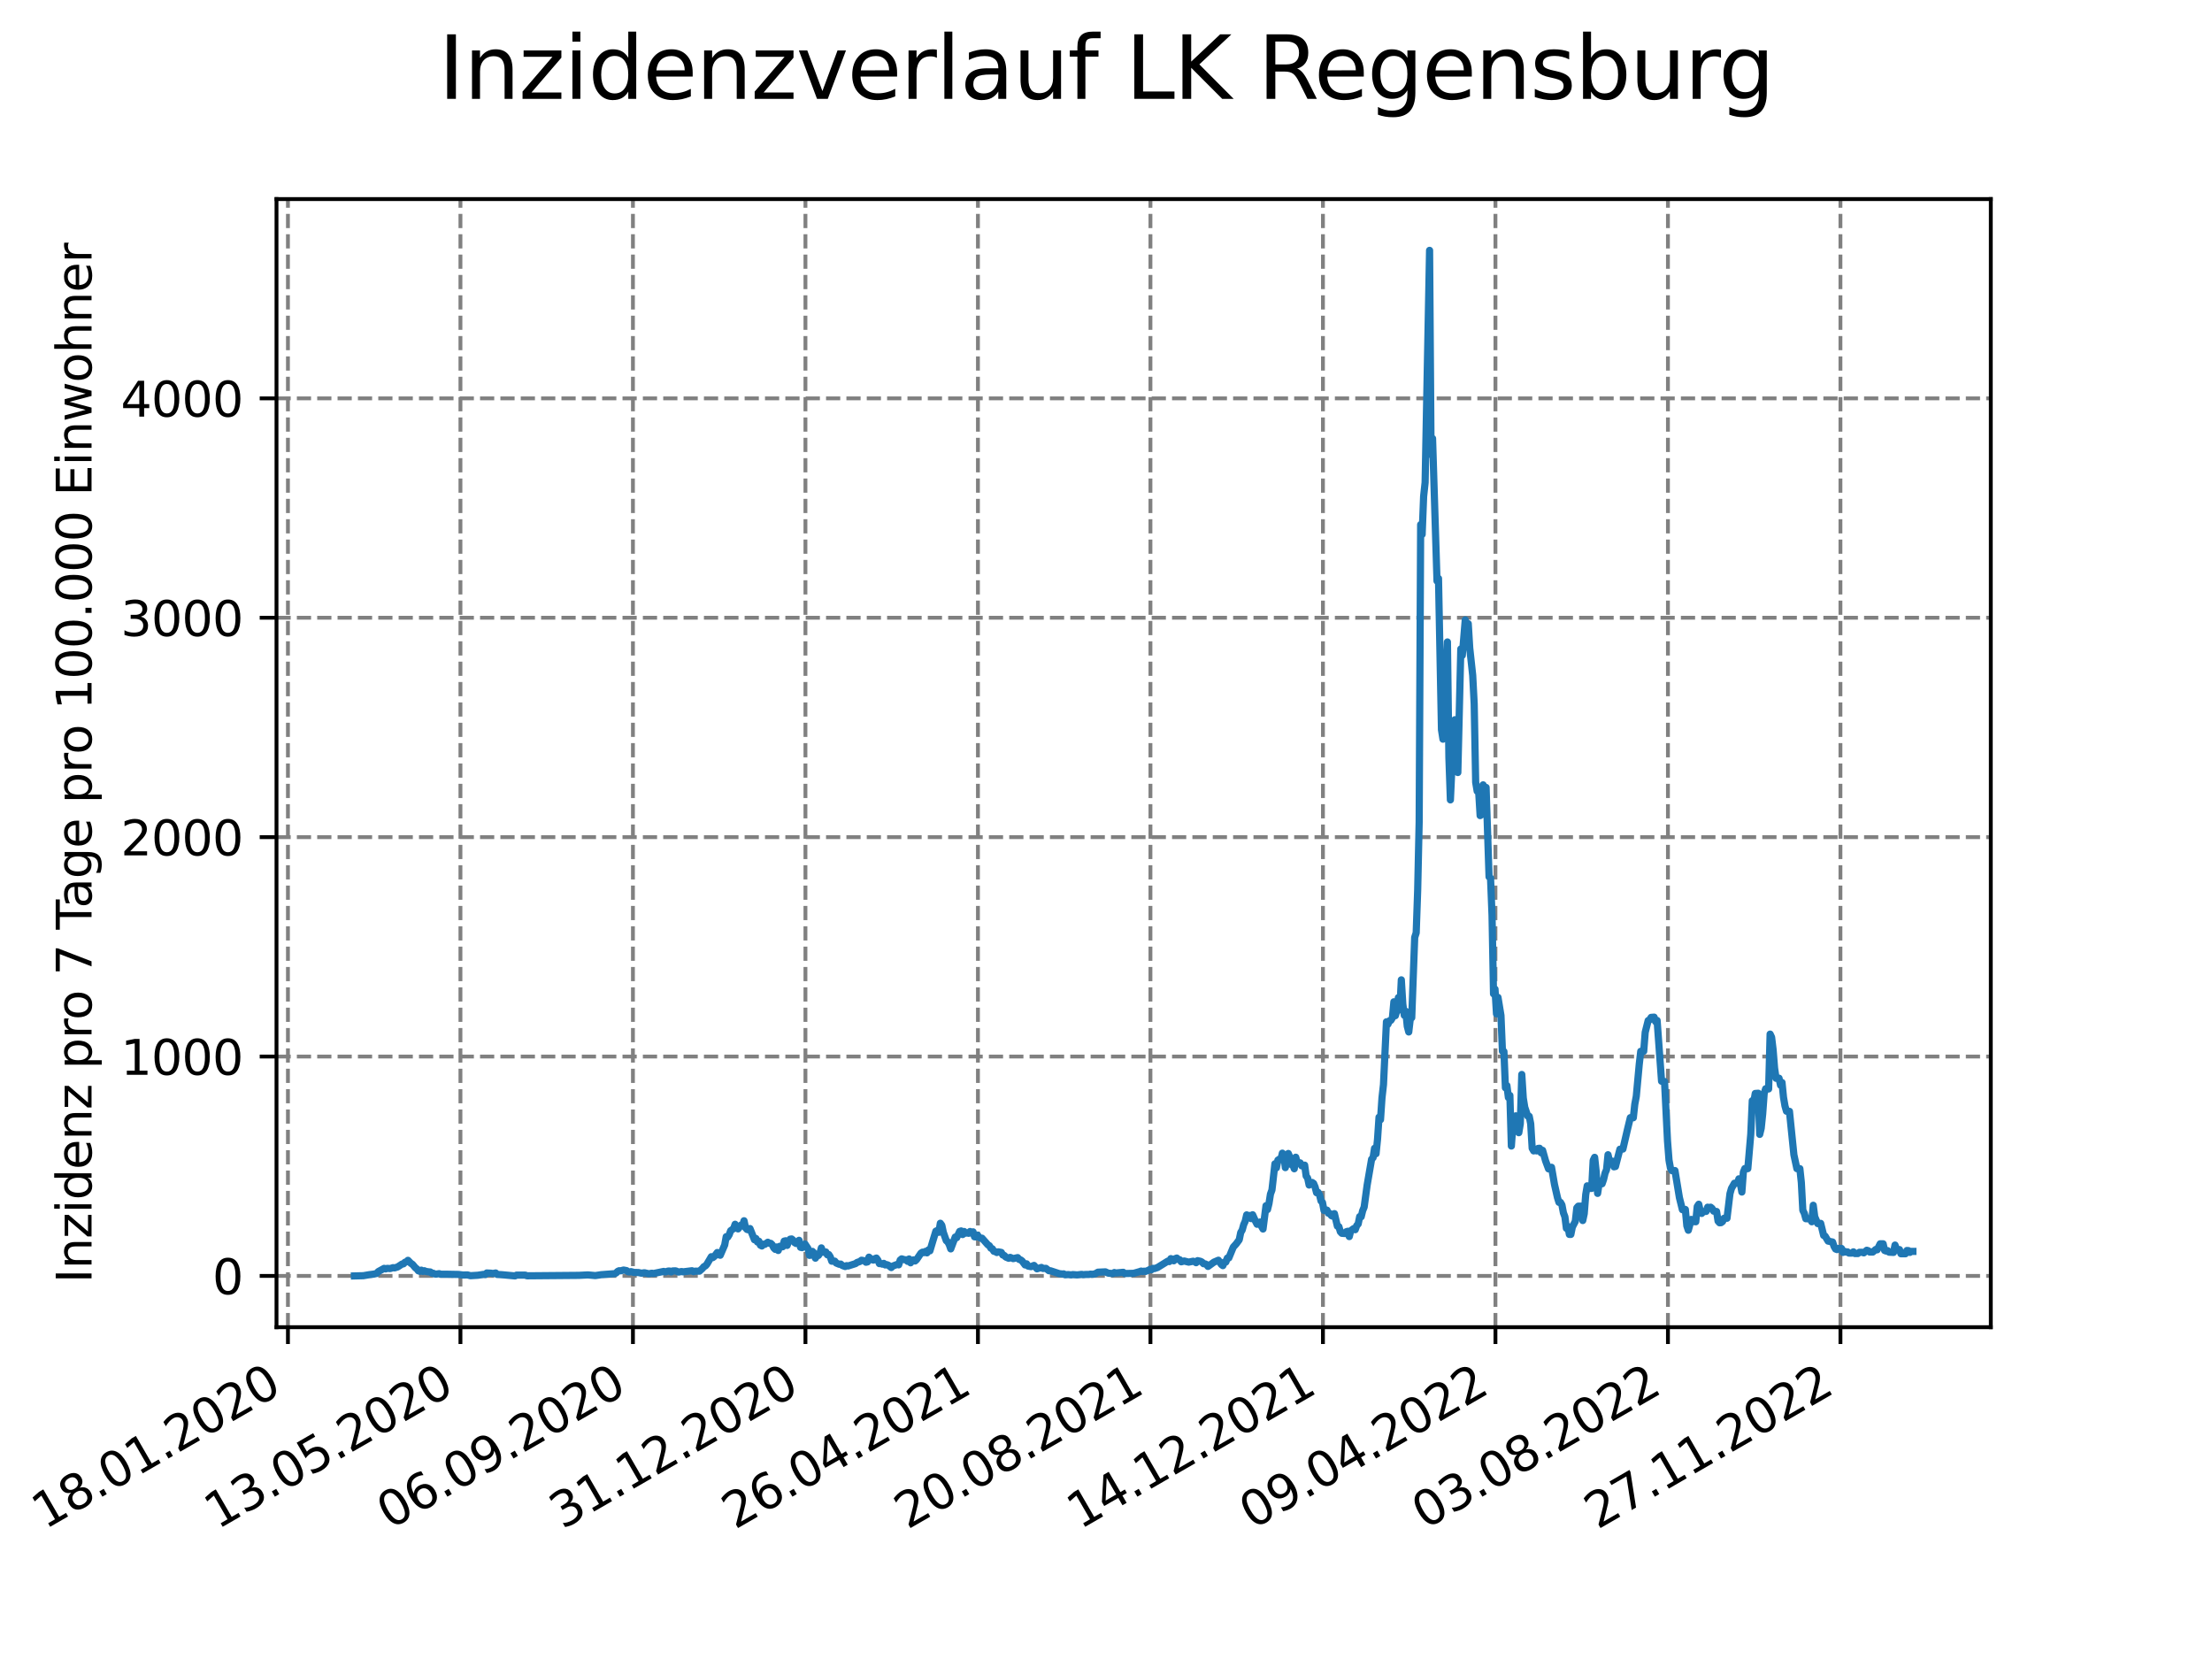<?xml version="1.0" encoding="utf-8" standalone="no"?>
<!DOCTYPE svg PUBLIC "-//W3C//DTD SVG 1.1//EN"
  "http://www.w3.org/Graphics/SVG/1.1/DTD/svg11.dtd">
<svg xmlns:xlink="http://www.w3.org/1999/xlink" width="460.8pt" height="345.6pt" viewBox="0 0 460.8 345.6" xmlns="http://www.w3.org/2000/svg" version="1.1">
 <defs>
  <style type="text/css">*{stroke-linejoin: round; stroke-linecap: butt}</style>
 </defs>
 <g id="figure_1">
  <g id="patch_1">
   <path d="M 0 345.6 
L 460.8 345.6 
L 460.8 0 
L 0 0 
z
" style="fill: #ffffff"/>
  </g>
  <g id="axes_1">
   <g id="patch_2">
    <path d="M 57.6 276.48 
L 414.72 276.48 
L 414.72 41.472 
L 57.6 41.472 
z
" style="fill: #ffffff"/>
   </g>
   <g id="matplotlib.axis_1">
    <g id="xtick_1">
     <g id="line2d_1">
      <path d="M 59.983 276.48 
L 59.983 41.472 
" clip-path="url(#pf6411bf697)" style="fill: none; stroke-dasharray: 2.96,1.28; stroke-dashoffset: 0; stroke: #808080; stroke-width: 0.8"/>
     </g>
     <g id="line2d_2">
      <defs>
       <path id="m89a57188ae" d="M 0 0 
L 0 3.5 
" style="stroke: #000000; stroke-width: 0.8"/>
      </defs>
      <g>
       <use xlink:href="#m89a57188ae" x="59.983" y="276.48" style="stroke: #000000; stroke-width: 0.8"/>
      </g>
     </g>
     <g id="text_1">
      <!-- 18.01.2020 -->
      <g transform="translate(9.358 318.689) rotate(-30) scale(0.1 -0.1)">
       <defs>
        <path id="DejaVuSans-31" d="M 794 531 
L 1825 531 
L 1825 4091 
L 703 3866 
L 703 4441 
L 1819 4666 
L 2450 4666 
L 2450 531 
L 3481 531 
L 3481 0 
L 794 0 
L 794 531 
z
" transform="scale(0.016)"/>
        <path id="DejaVuSans-38" d="M 2034 2216 
Q 1584 2216 1326 1975 
Q 1069 1734 1069 1313 
Q 1069 891 1326 650 
Q 1584 409 2034 409 
Q 2484 409 2743 651 
Q 3003 894 3003 1313 
Q 3003 1734 2745 1975 
Q 2488 2216 2034 2216 
z
M 1403 2484 
Q 997 2584 770 2862 
Q 544 3141 544 3541 
Q 544 4100 942 4425 
Q 1341 4750 2034 4750 
Q 2731 4750 3128 4425 
Q 3525 4100 3525 3541 
Q 3525 3141 3298 2862 
Q 3072 2584 2669 2484 
Q 3125 2378 3379 2068 
Q 3634 1759 3634 1313 
Q 3634 634 3220 271 
Q 2806 -91 2034 -91 
Q 1263 -91 848 271 
Q 434 634 434 1313 
Q 434 1759 690 2068 
Q 947 2378 1403 2484 
z
M 1172 3481 
Q 1172 3119 1398 2916 
Q 1625 2713 2034 2713 
Q 2441 2713 2670 2916 
Q 2900 3119 2900 3481 
Q 2900 3844 2670 4047 
Q 2441 4250 2034 4250 
Q 1625 4250 1398 4047 
Q 1172 3844 1172 3481 
z
" transform="scale(0.016)"/>
        <path id="DejaVuSans-2e" d="M 684 794 
L 1344 794 
L 1344 0 
L 684 0 
L 684 794 
z
" transform="scale(0.016)"/>
        <path id="DejaVuSans-30" d="M 2034 4250 
Q 1547 4250 1301 3770 
Q 1056 3291 1056 2328 
Q 1056 1369 1301 889 
Q 1547 409 2034 409 
Q 2525 409 2770 889 
Q 3016 1369 3016 2328 
Q 3016 3291 2770 3770 
Q 2525 4250 2034 4250 
z
M 2034 4750 
Q 2819 4750 3233 4129 
Q 3647 3509 3647 2328 
Q 3647 1150 3233 529 
Q 2819 -91 2034 -91 
Q 1250 -91 836 529 
Q 422 1150 422 2328 
Q 422 3509 836 4129 
Q 1250 4750 2034 4750 
z
" transform="scale(0.016)"/>
        <path id="DejaVuSans-32" d="M 1228 531 
L 3431 531 
L 3431 0 
L 469 0 
L 469 531 
Q 828 903 1448 1529 
Q 2069 2156 2228 2338 
Q 2531 2678 2651 2914 
Q 2772 3150 2772 3378 
Q 2772 3750 2511 3984 
Q 2250 4219 1831 4219 
Q 1534 4219 1204 4116 
Q 875 4013 500 3803 
L 500 4441 
Q 881 4594 1212 4672 
Q 1544 4750 1819 4750 
Q 2544 4750 2975 4387 
Q 3406 4025 3406 3419 
Q 3406 3131 3298 2873 
Q 3191 2616 2906 2266 
Q 2828 2175 2409 1742 
Q 1991 1309 1228 531 
z
" transform="scale(0.016)"/>
       </defs>
       <use xlink:href="#DejaVuSans-31"/>
       <use xlink:href="#DejaVuSans-38" x="63.623"/>
       <use xlink:href="#DejaVuSans-2e" x="127.246"/>
       <use xlink:href="#DejaVuSans-30" x="159.033"/>
       <use xlink:href="#DejaVuSans-31" x="222.656"/>
       <use xlink:href="#DejaVuSans-2e" x="286.279"/>
       <use xlink:href="#DejaVuSans-32" x="318.066"/>
       <use xlink:href="#DejaVuSans-30" x="381.689"/>
       <use xlink:href="#DejaVuSans-32" x="445.312"/>
       <use xlink:href="#DejaVuSans-30" x="508.936"/>
      </g>
     </g>
    </g>
    <g id="xtick_2">
     <g id="line2d_3">
      <path d="M 95.918 276.48 
L 95.918 41.472 
" clip-path="url(#pf6411bf697)" style="fill: none; stroke-dasharray: 2.96,1.28; stroke-dashoffset: 0; stroke: #808080; stroke-width: 0.8"/>
     </g>
     <g id="line2d_4">
      <g>
       <use xlink:href="#m89a57188ae" x="95.918" y="276.48" style="stroke: #000000; stroke-width: 0.8"/>
      </g>
     </g>
     <g id="text_2">
      <!-- 13.05.2020 -->
      <g transform="translate(45.293 318.689) rotate(-30) scale(0.1 -0.1)">
       <defs>
        <path id="DejaVuSans-33" d="M 2597 2516 
Q 3050 2419 3304 2112 
Q 3559 1806 3559 1356 
Q 3559 666 3084 287 
Q 2609 -91 1734 -91 
Q 1441 -91 1130 -33 
Q 819 25 488 141 
L 488 750 
Q 750 597 1062 519 
Q 1375 441 1716 441 
Q 2309 441 2620 675 
Q 2931 909 2931 1356 
Q 2931 1769 2642 2001 
Q 2353 2234 1838 2234 
L 1294 2234 
L 1294 2753 
L 1863 2753 
Q 2328 2753 2575 2939 
Q 2822 3125 2822 3475 
Q 2822 3834 2567 4026 
Q 2313 4219 1838 4219 
Q 1578 4219 1281 4162 
Q 984 4106 628 3988 
L 628 4550 
Q 988 4650 1302 4700 
Q 1616 4750 1894 4750 
Q 2613 4750 3031 4423 
Q 3450 4097 3450 3541 
Q 3450 3153 3228 2886 
Q 3006 2619 2597 2516 
z
" transform="scale(0.016)"/>
        <path id="DejaVuSans-35" d="M 691 4666 
L 3169 4666 
L 3169 4134 
L 1269 4134 
L 1269 2991 
Q 1406 3038 1543 3061 
Q 1681 3084 1819 3084 
Q 2600 3084 3056 2656 
Q 3513 2228 3513 1497 
Q 3513 744 3044 326 
Q 2575 -91 1722 -91 
Q 1428 -91 1123 -41 
Q 819 9 494 109 
L 494 744 
Q 775 591 1075 516 
Q 1375 441 1709 441 
Q 2250 441 2565 725 
Q 2881 1009 2881 1497 
Q 2881 1984 2565 2268 
Q 2250 2553 1709 2553 
Q 1456 2553 1204 2497 
Q 953 2441 691 2322 
L 691 4666 
z
" transform="scale(0.016)"/>
       </defs>
       <use xlink:href="#DejaVuSans-31"/>
       <use xlink:href="#DejaVuSans-33" x="63.623"/>
       <use xlink:href="#DejaVuSans-2e" x="127.246"/>
       <use xlink:href="#DejaVuSans-30" x="159.033"/>
       <use xlink:href="#DejaVuSans-35" x="222.656"/>
       <use xlink:href="#DejaVuSans-2e" x="286.279"/>
       <use xlink:href="#DejaVuSans-32" x="318.066"/>
       <use xlink:href="#DejaVuSans-30" x="381.689"/>
       <use xlink:href="#DejaVuSans-32" x="445.312"/>
       <use xlink:href="#DejaVuSans-30" x="508.936"/>
      </g>
     </g>
    </g>
    <g id="xtick_3">
     <g id="line2d_5">
      <path d="M 131.853 276.48 
L 131.853 41.472 
" clip-path="url(#pf6411bf697)" style="fill: none; stroke-dasharray: 2.96,1.28; stroke-dashoffset: 0; stroke: #808080; stroke-width: 0.8"/>
     </g>
     <g id="line2d_6">
      <g>
       <use xlink:href="#m89a57188ae" x="131.853" y="276.48" style="stroke: #000000; stroke-width: 0.8"/>
      </g>
     </g>
     <g id="text_3">
      <!-- 06.09.2020 -->
      <g transform="translate(81.228 318.689) rotate(-30) scale(0.1 -0.1)">
       <defs>
        <path id="DejaVuSans-36" d="M 2113 2584 
Q 1688 2584 1439 2293 
Q 1191 2003 1191 1497 
Q 1191 994 1439 701 
Q 1688 409 2113 409 
Q 2538 409 2786 701 
Q 3034 994 3034 1497 
Q 3034 2003 2786 2293 
Q 2538 2584 2113 2584 
z
M 3366 4563 
L 3366 3988 
Q 3128 4100 2886 4159 
Q 2644 4219 2406 4219 
Q 1781 4219 1451 3797 
Q 1122 3375 1075 2522 
Q 1259 2794 1537 2939 
Q 1816 3084 2150 3084 
Q 2853 3084 3261 2657 
Q 3669 2231 3669 1497 
Q 3669 778 3244 343 
Q 2819 -91 2113 -91 
Q 1303 -91 875 529 
Q 447 1150 447 2328 
Q 447 3434 972 4092 
Q 1497 4750 2381 4750 
Q 2619 4750 2861 4703 
Q 3103 4656 3366 4563 
z
" transform="scale(0.016)"/>
        <path id="DejaVuSans-39" d="M 703 97 
L 703 672 
Q 941 559 1184 500 
Q 1428 441 1663 441 
Q 2288 441 2617 861 
Q 2947 1281 2994 2138 
Q 2813 1869 2534 1725 
Q 2256 1581 1919 1581 
Q 1219 1581 811 2004 
Q 403 2428 403 3163 
Q 403 3881 828 4315 
Q 1253 4750 1959 4750 
Q 2769 4750 3195 4129 
Q 3622 3509 3622 2328 
Q 3622 1225 3098 567 
Q 2575 -91 1691 -91 
Q 1453 -91 1209 -44 
Q 966 3 703 97 
z
M 1959 2075 
Q 2384 2075 2632 2365 
Q 2881 2656 2881 3163 
Q 2881 3666 2632 3958 
Q 2384 4250 1959 4250 
Q 1534 4250 1286 3958 
Q 1038 3666 1038 3163 
Q 1038 2656 1286 2365 
Q 1534 2075 1959 2075 
z
" transform="scale(0.016)"/>
       </defs>
       <use xlink:href="#DejaVuSans-30"/>
       <use xlink:href="#DejaVuSans-36" x="63.623"/>
       <use xlink:href="#DejaVuSans-2e" x="127.246"/>
       <use xlink:href="#DejaVuSans-30" x="159.033"/>
       <use xlink:href="#DejaVuSans-39" x="222.656"/>
       <use xlink:href="#DejaVuSans-2e" x="286.279"/>
       <use xlink:href="#DejaVuSans-32" x="318.066"/>
       <use xlink:href="#DejaVuSans-30" x="381.689"/>
       <use xlink:href="#DejaVuSans-32" x="445.312"/>
       <use xlink:href="#DejaVuSans-30" x="508.936"/>
      </g>
     </g>
    </g>
    <g id="xtick_4">
     <g id="line2d_7">
      <path d="M 167.788 276.48 
L 167.788 41.472 
" clip-path="url(#pf6411bf697)" style="fill: none; stroke-dasharray: 2.96,1.28; stroke-dashoffset: 0; stroke: #808080; stroke-width: 0.8"/>
     </g>
     <g id="line2d_8">
      <g>
       <use xlink:href="#m89a57188ae" x="167.788" y="276.48" style="stroke: #000000; stroke-width: 0.8"/>
      </g>
     </g>
     <g id="text_4">
      <!-- 31.12.2020 -->
      <g transform="translate(117.163 318.689) rotate(-30) scale(0.1 -0.1)">
       <use xlink:href="#DejaVuSans-33"/>
       <use xlink:href="#DejaVuSans-31" x="63.623"/>
       <use xlink:href="#DejaVuSans-2e" x="127.246"/>
       <use xlink:href="#DejaVuSans-31" x="159.033"/>
       <use xlink:href="#DejaVuSans-32" x="222.656"/>
       <use xlink:href="#DejaVuSans-2e" x="286.279"/>
       <use xlink:href="#DejaVuSans-32" x="318.066"/>
       <use xlink:href="#DejaVuSans-30" x="381.689"/>
       <use xlink:href="#DejaVuSans-32" x="445.312"/>
       <use xlink:href="#DejaVuSans-30" x="508.936"/>
      </g>
     </g>
    </g>
    <g id="xtick_5">
     <g id="line2d_9">
      <path d="M 203.723 276.48 
L 203.723 41.472 
" clip-path="url(#pf6411bf697)" style="fill: none; stroke-dasharray: 2.96,1.28; stroke-dashoffset: 0; stroke: #808080; stroke-width: 0.8"/>
     </g>
     <g id="line2d_10">
      <g>
       <use xlink:href="#m89a57188ae" x="203.723" y="276.48" style="stroke: #000000; stroke-width: 0.8"/>
      </g>
     </g>
     <g id="text_5">
      <!-- 26.04.2021 -->
      <g transform="translate(153.098 318.689) rotate(-30) scale(0.1 -0.1)">
       <defs>
        <path id="DejaVuSans-34" d="M 2419 4116 
L 825 1625 
L 2419 1625 
L 2419 4116 
z
M 2253 4666 
L 3047 4666 
L 3047 1625 
L 3713 1625 
L 3713 1100 
L 3047 1100 
L 3047 0 
L 2419 0 
L 2419 1100 
L 313 1100 
L 313 1709 
L 2253 4666 
z
" transform="scale(0.016)"/>
       </defs>
       <use xlink:href="#DejaVuSans-32"/>
       <use xlink:href="#DejaVuSans-36" x="63.623"/>
       <use xlink:href="#DejaVuSans-2e" x="127.246"/>
       <use xlink:href="#DejaVuSans-30" x="159.033"/>
       <use xlink:href="#DejaVuSans-34" x="222.656"/>
       <use xlink:href="#DejaVuSans-2e" x="286.279"/>
       <use xlink:href="#DejaVuSans-32" x="318.066"/>
       <use xlink:href="#DejaVuSans-30" x="381.689"/>
       <use xlink:href="#DejaVuSans-32" x="445.312"/>
       <use xlink:href="#DejaVuSans-31" x="508.936"/>
      </g>
     </g>
    </g>
    <g id="xtick_6">
     <g id="line2d_11">
      <path d="M 239.658 276.48 
L 239.658 41.472 
" clip-path="url(#pf6411bf697)" style="fill: none; stroke-dasharray: 2.96,1.28; stroke-dashoffset: 0; stroke: #808080; stroke-width: 0.8"/>
     </g>
     <g id="line2d_12">
      <g>
       <use xlink:href="#m89a57188ae" x="239.658" y="276.48" style="stroke: #000000; stroke-width: 0.8"/>
      </g>
     </g>
     <g id="text_6">
      <!-- 20.08.2021 -->
      <g transform="translate(189.033 318.689) rotate(-30) scale(0.1 -0.1)">
       <use xlink:href="#DejaVuSans-32"/>
       <use xlink:href="#DejaVuSans-30" x="63.623"/>
       <use xlink:href="#DejaVuSans-2e" x="127.246"/>
       <use xlink:href="#DejaVuSans-30" x="159.033"/>
       <use xlink:href="#DejaVuSans-38" x="222.656"/>
       <use xlink:href="#DejaVuSans-2e" x="286.279"/>
       <use xlink:href="#DejaVuSans-32" x="318.066"/>
       <use xlink:href="#DejaVuSans-30" x="381.689"/>
       <use xlink:href="#DejaVuSans-32" x="445.312"/>
       <use xlink:href="#DejaVuSans-31" x="508.936"/>
      </g>
     </g>
    </g>
    <g id="xtick_7">
     <g id="line2d_13">
      <path d="M 275.593 276.48 
L 275.593 41.472 
" clip-path="url(#pf6411bf697)" style="fill: none; stroke-dasharray: 2.96,1.28; stroke-dashoffset: 0; stroke: #808080; stroke-width: 0.8"/>
     </g>
     <g id="line2d_14">
      <g>
       <use xlink:href="#m89a57188ae" x="275.593" y="276.48" style="stroke: #000000; stroke-width: 0.8"/>
      </g>
     </g>
     <g id="text_7">
      <!-- 14.12.2021 -->
      <g transform="translate(224.968 318.689) rotate(-30) scale(0.1 -0.1)">
       <use xlink:href="#DejaVuSans-31"/>
       <use xlink:href="#DejaVuSans-34" x="63.623"/>
       <use xlink:href="#DejaVuSans-2e" x="127.246"/>
       <use xlink:href="#DejaVuSans-31" x="159.033"/>
       <use xlink:href="#DejaVuSans-32" x="222.656"/>
       <use xlink:href="#DejaVuSans-2e" x="286.279"/>
       <use xlink:href="#DejaVuSans-32" x="318.066"/>
       <use xlink:href="#DejaVuSans-30" x="381.689"/>
       <use xlink:href="#DejaVuSans-32" x="445.312"/>
       <use xlink:href="#DejaVuSans-31" x="508.936"/>
      </g>
     </g>
    </g>
    <g id="xtick_8">
     <g id="line2d_15">
      <path d="M 311.528 276.48 
L 311.528 41.472 
" clip-path="url(#pf6411bf697)" style="fill: none; stroke-dasharray: 2.96,1.28; stroke-dashoffset: 0; stroke: #808080; stroke-width: 0.8"/>
     </g>
     <g id="line2d_16">
      <g>
       <use xlink:href="#m89a57188ae" x="311.528" y="276.48" style="stroke: #000000; stroke-width: 0.8"/>
      </g>
     </g>
     <g id="text_8">
      <!-- 09.04.2022 -->
      <g transform="translate(260.903 318.689) rotate(-30) scale(0.1 -0.1)">
       <use xlink:href="#DejaVuSans-30"/>
       <use xlink:href="#DejaVuSans-39" x="63.623"/>
       <use xlink:href="#DejaVuSans-2e" x="127.246"/>
       <use xlink:href="#DejaVuSans-30" x="159.033"/>
       <use xlink:href="#DejaVuSans-34" x="222.656"/>
       <use xlink:href="#DejaVuSans-2e" x="286.279"/>
       <use xlink:href="#DejaVuSans-32" x="318.066"/>
       <use xlink:href="#DejaVuSans-30" x="381.689"/>
       <use xlink:href="#DejaVuSans-32" x="445.312"/>
       <use xlink:href="#DejaVuSans-32" x="508.936"/>
      </g>
     </g>
    </g>
    <g id="xtick_9">
     <g id="line2d_17">
      <path d="M 347.463 276.48 
L 347.463 41.472 
" clip-path="url(#pf6411bf697)" style="fill: none; stroke-dasharray: 2.96,1.28; stroke-dashoffset: 0; stroke: #808080; stroke-width: 0.8"/>
     </g>
     <g id="line2d_18">
      <g>
       <use xlink:href="#m89a57188ae" x="347.463" y="276.48" style="stroke: #000000; stroke-width: 0.8"/>
      </g>
     </g>
     <g id="text_9">
      <!-- 03.08.2022 -->
      <g transform="translate(296.838 318.689) rotate(-30) scale(0.1 -0.1)">
       <use xlink:href="#DejaVuSans-30"/>
       <use xlink:href="#DejaVuSans-33" x="63.623"/>
       <use xlink:href="#DejaVuSans-2e" x="127.246"/>
       <use xlink:href="#DejaVuSans-30" x="159.033"/>
       <use xlink:href="#DejaVuSans-38" x="222.656"/>
       <use xlink:href="#DejaVuSans-2e" x="286.279"/>
       <use xlink:href="#DejaVuSans-32" x="318.066"/>
       <use xlink:href="#DejaVuSans-30" x="381.689"/>
       <use xlink:href="#DejaVuSans-32" x="445.312"/>
       <use xlink:href="#DejaVuSans-32" x="508.936"/>
      </g>
     </g>
    </g>
    <g id="xtick_10">
     <g id="line2d_19">
      <path d="M 383.398 276.48 
L 383.398 41.472 
" clip-path="url(#pf6411bf697)" style="fill: none; stroke-dasharray: 2.96,1.28; stroke-dashoffset: 0; stroke: #808080; stroke-width: 0.8"/>
     </g>
     <g id="line2d_20">
      <g>
       <use xlink:href="#m89a57188ae" x="383.398" y="276.48" style="stroke: #000000; stroke-width: 0.8"/>
      </g>
     </g>
     <g id="text_10">
      <!-- 27.11.2022 -->
      <g transform="translate(332.773 318.689) rotate(-30) scale(0.1 -0.1)">
       <defs>
        <path id="DejaVuSans-37" d="M 525 4666 
L 3525 4666 
L 3525 4397 
L 1831 0 
L 1172 0 
L 2766 4134 
L 525 4134 
L 525 4666 
z
" transform="scale(0.016)"/>
       </defs>
       <use xlink:href="#DejaVuSans-32"/>
       <use xlink:href="#DejaVuSans-37" x="63.623"/>
       <use xlink:href="#DejaVuSans-2e" x="127.246"/>
       <use xlink:href="#DejaVuSans-31" x="159.033"/>
       <use xlink:href="#DejaVuSans-31" x="222.656"/>
       <use xlink:href="#DejaVuSans-2e" x="286.279"/>
       <use xlink:href="#DejaVuSans-32" x="318.066"/>
       <use xlink:href="#DejaVuSans-30" x="381.689"/>
       <use xlink:href="#DejaVuSans-32" x="445.312"/>
       <use xlink:href="#DejaVuSans-32" x="508.936"/>
      </g>
     </g>
    </g>
   </g>
   <g id="matplotlib.axis_2">
    <g id="ytick_1">
     <g id="line2d_21">
      <path d="M 57.6 265.798 
L 414.72 265.798 
" clip-path="url(#pf6411bf697)" style="fill: none; stroke-dasharray: 2.96,1.28; stroke-dashoffset: 0; stroke: #808080; stroke-width: 0.8"/>
     </g>
     <g id="line2d_22">
      <defs>
       <path id="m4f23b8cb10" d="M 0 0 
L -3.5 0 
" style="stroke: #000000; stroke-width: 0.8"/>
      </defs>
      <g>
       <use xlink:href="#m4f23b8cb10" x="57.6" y="265.798" style="stroke: #000000; stroke-width: 0.8"/>
      </g>
     </g>
     <g id="text_11">
      <!-- 0 -->
      <g transform="translate(44.237 269.597) scale(0.1 -0.1)">
       <use xlink:href="#DejaVuSans-30"/>
      </g>
     </g>
    </g>
    <g id="ytick_2">
     <g id="line2d_23">
      <path d="M 57.6 220.095 
L 414.72 220.095 
" clip-path="url(#pf6411bf697)" style="fill: none; stroke-dasharray: 2.96,1.28; stroke-dashoffset: 0; stroke: #808080; stroke-width: 0.8"/>
     </g>
     <g id="line2d_24">
      <g>
       <use xlink:href="#m4f23b8cb10" x="57.6" y="220.095" style="stroke: #000000; stroke-width: 0.8"/>
      </g>
     </g>
     <g id="text_12">
      <!-- 1000 -->
      <g transform="translate(25.15 223.894) scale(0.1 -0.1)">
       <use xlink:href="#DejaVuSans-31"/>
       <use xlink:href="#DejaVuSans-30" x="63.623"/>
       <use xlink:href="#DejaVuSans-30" x="127.246"/>
       <use xlink:href="#DejaVuSans-30" x="190.869"/>
      </g>
     </g>
    </g>
    <g id="ytick_3">
     <g id="line2d_25">
      <path d="M 57.6 174.392 
L 414.72 174.392 
" clip-path="url(#pf6411bf697)" style="fill: none; stroke-dasharray: 2.96,1.28; stroke-dashoffset: 0; stroke: #808080; stroke-width: 0.8"/>
     </g>
     <g id="line2d_26">
      <g>
       <use xlink:href="#m4f23b8cb10" x="57.6" y="174.392" style="stroke: #000000; stroke-width: 0.8"/>
      </g>
     </g>
     <g id="text_13">
      <!-- 2000 -->
      <g transform="translate(25.15 178.191) scale(0.1 -0.1)">
       <use xlink:href="#DejaVuSans-32"/>
       <use xlink:href="#DejaVuSans-30" x="63.623"/>
       <use xlink:href="#DejaVuSans-30" x="127.246"/>
       <use xlink:href="#DejaVuSans-30" x="190.869"/>
      </g>
     </g>
    </g>
    <g id="ytick_4">
     <g id="line2d_27">
      <path d="M 57.6 128.689 
L 414.72 128.689 
" clip-path="url(#pf6411bf697)" style="fill: none; stroke-dasharray: 2.96,1.28; stroke-dashoffset: 0; stroke: #808080; stroke-width: 0.8"/>
     </g>
     <g id="line2d_28">
      <g>
       <use xlink:href="#m4f23b8cb10" x="57.6" y="128.689" style="stroke: #000000; stroke-width: 0.8"/>
      </g>
     </g>
     <g id="text_14">
      <!-- 3000 -->
      <g transform="translate(25.15 132.488) scale(0.1 -0.1)">
       <use xlink:href="#DejaVuSans-33"/>
       <use xlink:href="#DejaVuSans-30" x="63.623"/>
       <use xlink:href="#DejaVuSans-30" x="127.246"/>
       <use xlink:href="#DejaVuSans-30" x="190.869"/>
      </g>
     </g>
    </g>
    <g id="ytick_5">
     <g id="line2d_29">
      <path d="M 57.6 82.986 
L 414.72 82.986 
" clip-path="url(#pf6411bf697)" style="fill: none; stroke-dasharray: 2.96,1.28; stroke-dashoffset: 0; stroke: #808080; stroke-width: 0.8"/>
     </g>
     <g id="line2d_30">
      <g>
       <use xlink:href="#m4f23b8cb10" x="57.6" y="82.986" style="stroke: #000000; stroke-width: 0.8"/>
      </g>
     </g>
     <g id="text_15">
      <!-- 4000 -->
      <g transform="translate(25.15 86.785) scale(0.1 -0.1)">
       <use xlink:href="#DejaVuSans-34"/>
       <use xlink:href="#DejaVuSans-30" x="63.623"/>
       <use xlink:href="#DejaVuSans-30" x="127.246"/>
       <use xlink:href="#DejaVuSans-30" x="190.869"/>
      </g>
     </g>
    </g>
    <g id="text_16">
     <!-- Inzidenz pro 7 Tage pro 100.000 Einwohner -->
     <g transform="translate(19.07 267.301) rotate(-90) scale(0.1 -0.1)">
      <defs>
       <path id="DejaVuSans-49" d="M 628 4666 
L 1259 4666 
L 1259 0 
L 628 0 
L 628 4666 
z
" transform="scale(0.016)"/>
       <path id="DejaVuSans-6e" d="M 3513 2113 
L 3513 0 
L 2938 0 
L 2938 2094 
Q 2938 2591 2744 2837 
Q 2550 3084 2163 3084 
Q 1697 3084 1428 2787 
Q 1159 2491 1159 1978 
L 1159 0 
L 581 0 
L 581 3500 
L 1159 3500 
L 1159 2956 
Q 1366 3272 1645 3428 
Q 1925 3584 2291 3584 
Q 2894 3584 3203 3211 
Q 3513 2838 3513 2113 
z
" transform="scale(0.016)"/>
       <path id="DejaVuSans-7a" d="M 353 3500 
L 3084 3500 
L 3084 2975 
L 922 459 
L 3084 459 
L 3084 0 
L 275 0 
L 275 525 
L 2438 3041 
L 353 3041 
L 353 3500 
z
" transform="scale(0.016)"/>
       <path id="DejaVuSans-69" d="M 603 3500 
L 1178 3500 
L 1178 0 
L 603 0 
L 603 3500 
z
M 603 4863 
L 1178 4863 
L 1178 4134 
L 603 4134 
L 603 4863 
z
" transform="scale(0.016)"/>
       <path id="DejaVuSans-64" d="M 2906 2969 
L 2906 4863 
L 3481 4863 
L 3481 0 
L 2906 0 
L 2906 525 
Q 2725 213 2448 61 
Q 2172 -91 1784 -91 
Q 1150 -91 751 415 
Q 353 922 353 1747 
Q 353 2572 751 3078 
Q 1150 3584 1784 3584 
Q 2172 3584 2448 3432 
Q 2725 3281 2906 2969 
z
M 947 1747 
Q 947 1113 1208 752 
Q 1469 391 1925 391 
Q 2381 391 2643 752 
Q 2906 1113 2906 1747 
Q 2906 2381 2643 2742 
Q 2381 3103 1925 3103 
Q 1469 3103 1208 2742 
Q 947 2381 947 1747 
z
" transform="scale(0.016)"/>
       <path id="DejaVuSans-65" d="M 3597 1894 
L 3597 1613 
L 953 1613 
Q 991 1019 1311 708 
Q 1631 397 2203 397 
Q 2534 397 2845 478 
Q 3156 559 3463 722 
L 3463 178 
Q 3153 47 2828 -22 
Q 2503 -91 2169 -91 
Q 1331 -91 842 396 
Q 353 884 353 1716 
Q 353 2575 817 3079 
Q 1281 3584 2069 3584 
Q 2775 3584 3186 3129 
Q 3597 2675 3597 1894 
z
M 3022 2063 
Q 3016 2534 2758 2815 
Q 2500 3097 2075 3097 
Q 1594 3097 1305 2825 
Q 1016 2553 972 2059 
L 3022 2063 
z
" transform="scale(0.016)"/>
       <path id="DejaVuSans-20" transform="scale(0.016)"/>
       <path id="DejaVuSans-70" d="M 1159 525 
L 1159 -1331 
L 581 -1331 
L 581 3500 
L 1159 3500 
L 1159 2969 
Q 1341 3281 1617 3432 
Q 1894 3584 2278 3584 
Q 2916 3584 3314 3078 
Q 3713 2572 3713 1747 
Q 3713 922 3314 415 
Q 2916 -91 2278 -91 
Q 1894 -91 1617 61 
Q 1341 213 1159 525 
z
M 3116 1747 
Q 3116 2381 2855 2742 
Q 2594 3103 2138 3103 
Q 1681 3103 1420 2742 
Q 1159 2381 1159 1747 
Q 1159 1113 1420 752 
Q 1681 391 2138 391 
Q 2594 391 2855 752 
Q 3116 1113 3116 1747 
z
" transform="scale(0.016)"/>
       <path id="DejaVuSans-72" d="M 2631 2963 
Q 2534 3019 2420 3045 
Q 2306 3072 2169 3072 
Q 1681 3072 1420 2755 
Q 1159 2438 1159 1844 
L 1159 0 
L 581 0 
L 581 3500 
L 1159 3500 
L 1159 2956 
Q 1341 3275 1631 3429 
Q 1922 3584 2338 3584 
Q 2397 3584 2469 3576 
Q 2541 3569 2628 3553 
L 2631 2963 
z
" transform="scale(0.016)"/>
       <path id="DejaVuSans-6f" d="M 1959 3097 
Q 1497 3097 1228 2736 
Q 959 2375 959 1747 
Q 959 1119 1226 758 
Q 1494 397 1959 397 
Q 2419 397 2687 759 
Q 2956 1122 2956 1747 
Q 2956 2369 2687 2733 
Q 2419 3097 1959 3097 
z
M 1959 3584 
Q 2709 3584 3137 3096 
Q 3566 2609 3566 1747 
Q 3566 888 3137 398 
Q 2709 -91 1959 -91 
Q 1206 -91 779 398 
Q 353 888 353 1747 
Q 353 2609 779 3096 
Q 1206 3584 1959 3584 
z
" transform="scale(0.016)"/>
       <path id="DejaVuSans-54" d="M -19 4666 
L 3928 4666 
L 3928 4134 
L 2272 4134 
L 2272 0 
L 1638 0 
L 1638 4134 
L -19 4134 
L -19 4666 
z
" transform="scale(0.016)"/>
       <path id="DejaVuSans-61" d="M 2194 1759 
Q 1497 1759 1228 1600 
Q 959 1441 959 1056 
Q 959 750 1161 570 
Q 1363 391 1709 391 
Q 2188 391 2477 730 
Q 2766 1069 2766 1631 
L 2766 1759 
L 2194 1759 
z
M 3341 1997 
L 3341 0 
L 2766 0 
L 2766 531 
Q 2569 213 2275 61 
Q 1981 -91 1556 -91 
Q 1019 -91 701 211 
Q 384 513 384 1019 
Q 384 1609 779 1909 
Q 1175 2209 1959 2209 
L 2766 2209 
L 2766 2266 
Q 2766 2663 2505 2880 
Q 2244 3097 1772 3097 
Q 1472 3097 1187 3025 
Q 903 2953 641 2809 
L 641 3341 
Q 956 3463 1253 3523 
Q 1550 3584 1831 3584 
Q 2591 3584 2966 3190 
Q 3341 2797 3341 1997 
z
" transform="scale(0.016)"/>
       <path id="DejaVuSans-67" d="M 2906 1791 
Q 2906 2416 2648 2759 
Q 2391 3103 1925 3103 
Q 1463 3103 1205 2759 
Q 947 2416 947 1791 
Q 947 1169 1205 825 
Q 1463 481 1925 481 
Q 2391 481 2648 825 
Q 2906 1169 2906 1791 
z
M 3481 434 
Q 3481 -459 3084 -895 
Q 2688 -1331 1869 -1331 
Q 1566 -1331 1297 -1286 
Q 1028 -1241 775 -1147 
L 775 -588 
Q 1028 -725 1275 -790 
Q 1522 -856 1778 -856 
Q 2344 -856 2625 -561 
Q 2906 -266 2906 331 
L 2906 616 
Q 2728 306 2450 153 
Q 2172 0 1784 0 
Q 1141 0 747 490 
Q 353 981 353 1791 
Q 353 2603 747 3093 
Q 1141 3584 1784 3584 
Q 2172 3584 2450 3431 
Q 2728 3278 2906 2969 
L 2906 3500 
L 3481 3500 
L 3481 434 
z
" transform="scale(0.016)"/>
       <path id="DejaVuSans-45" d="M 628 4666 
L 3578 4666 
L 3578 4134 
L 1259 4134 
L 1259 2753 
L 3481 2753 
L 3481 2222 
L 1259 2222 
L 1259 531 
L 3634 531 
L 3634 0 
L 628 0 
L 628 4666 
z
" transform="scale(0.016)"/>
       <path id="DejaVuSans-77" d="M 269 3500 
L 844 3500 
L 1563 769 
L 2278 3500 
L 2956 3500 
L 3675 769 
L 4391 3500 
L 4966 3500 
L 4050 0 
L 3372 0 
L 2619 2869 
L 1863 0 
L 1184 0 
L 269 3500 
z
" transform="scale(0.016)"/>
       <path id="DejaVuSans-68" d="M 3513 2113 
L 3513 0 
L 2938 0 
L 2938 2094 
Q 2938 2591 2744 2837 
Q 2550 3084 2163 3084 
Q 1697 3084 1428 2787 
Q 1159 2491 1159 1978 
L 1159 0 
L 581 0 
L 581 4863 
L 1159 4863 
L 1159 2956 
Q 1366 3272 1645 3428 
Q 1925 3584 2291 3584 
Q 2894 3584 3203 3211 
Q 3513 2838 3513 2113 
z
" transform="scale(0.016)"/>
      </defs>
      <use xlink:href="#DejaVuSans-49"/>
      <use xlink:href="#DejaVuSans-6e" x="29.492"/>
      <use xlink:href="#DejaVuSans-7a" x="92.871"/>
      <use xlink:href="#DejaVuSans-69" x="145.361"/>
      <use xlink:href="#DejaVuSans-64" x="173.145"/>
      <use xlink:href="#DejaVuSans-65" x="236.621"/>
      <use xlink:href="#DejaVuSans-6e" x="298.145"/>
      <use xlink:href="#DejaVuSans-7a" x="361.523"/>
      <use xlink:href="#DejaVuSans-20" x="414.014"/>
      <use xlink:href="#DejaVuSans-70" x="445.801"/>
      <use xlink:href="#DejaVuSans-72" x="509.277"/>
      <use xlink:href="#DejaVuSans-6f" x="548.141"/>
      <use xlink:href="#DejaVuSans-20" x="609.322"/>
      <use xlink:href="#DejaVuSans-37" x="641.109"/>
      <use xlink:href="#DejaVuSans-20" x="704.732"/>
      <use xlink:href="#DejaVuSans-54" x="736.52"/>
      <use xlink:href="#DejaVuSans-61" x="781.104"/>
      <use xlink:href="#DejaVuSans-67" x="842.383"/>
      <use xlink:href="#DejaVuSans-65" x="905.859"/>
      <use xlink:href="#DejaVuSans-20" x="967.383"/>
      <use xlink:href="#DejaVuSans-70" x="999.17"/>
      <use xlink:href="#DejaVuSans-72" x="1062.646"/>
      <use xlink:href="#DejaVuSans-6f" x="1101.51"/>
      <use xlink:href="#DejaVuSans-20" x="1162.691"/>
      <use xlink:href="#DejaVuSans-31" x="1194.479"/>
      <use xlink:href="#DejaVuSans-30" x="1258.102"/>
      <use xlink:href="#DejaVuSans-30" x="1321.725"/>
      <use xlink:href="#DejaVuSans-2e" x="1385.348"/>
      <use xlink:href="#DejaVuSans-30" x="1417.135"/>
      <use xlink:href="#DejaVuSans-30" x="1480.758"/>
      <use xlink:href="#DejaVuSans-30" x="1544.381"/>
      <use xlink:href="#DejaVuSans-20" x="1608.004"/>
      <use xlink:href="#DejaVuSans-45" x="1639.791"/>
      <use xlink:href="#DejaVuSans-69" x="1702.975"/>
      <use xlink:href="#DejaVuSans-6e" x="1730.758"/>
      <use xlink:href="#DejaVuSans-77" x="1794.137"/>
      <use xlink:href="#DejaVuSans-6f" x="1875.924"/>
      <use xlink:href="#DejaVuSans-68" x="1937.105"/>
      <use xlink:href="#DejaVuSans-6e" x="2000.484"/>
      <use xlink:href="#DejaVuSans-65" x="2063.863"/>
      <use xlink:href="#DejaVuSans-72" x="2125.387"/>
     </g>
    </g>
   </g>
   <g id="line2d_31">
    <path d="M 73.833 265.798 
L 75.691 265.751 
L 76.931 265.539 
L 77.86 265.421 
L 78.48 265.28 
L 78.789 264.903 
L 80.028 264.22 
L 80.338 264.338 
L 80.648 264.22 
L 81.268 264.267 
L 81.887 264.079 
L 82.197 264.126 
L 82.816 263.937 
L 83.436 263.537 
L 83.746 263.325 
L 84.056 263.278 
L 84.365 262.948 
L 84.675 262.854 
L 84.985 262.548 
L 85.605 263.184 
L 85.914 263.372 
L 86.534 264.102 
L 86.844 264.338 
L 87.153 264.738 
L 87.463 264.832 
L 87.773 264.597 
L 88.083 264.856 
L 88.393 264.715 
L 88.702 264.856 
L 89.322 264.95 
L 89.632 264.974 
L 89.942 265.209 
L 90.251 265.233 
L 90.561 265.397 
L 90.871 265.421 
L 91.49 265.327 
L 91.8 265.445 
L 93.039 265.445 
L 95.518 265.492 
L 96.447 265.609 
L 97.376 265.586 
L 97.996 265.751 
L 99.545 265.657 
L 100.784 265.468 
L 101.094 265.515 
L 101.404 265.186 
L 102.333 265.233 
L 102.643 265.303 
L 103.262 265.186 
L 103.572 265.492 
L 104.501 265.539 
L 107.289 265.798 
L 107.599 265.633 
L 109.458 265.633 
L 109.768 265.774 
L 120.61 265.68 
L 122.469 265.586 
L 124.018 265.727 
L 125.257 265.539 
L 126.496 265.445 
L 128.045 265.327 
L 128.355 265.186 
L 128.665 264.856 
L 128.974 264.715 
L 129.284 264.738 
L 129.904 264.573 
L 130.523 264.691 
L 130.833 264.926 
L 131.143 264.974 
L 131.453 264.903 
L 132.072 265.068 
L 133.002 265.091 
L 133.621 265.233 
L 134.241 265.138 
L 135.17 265.35 
L 135.79 265.233 
L 136.099 265.303 
L 138.268 264.856 
L 138.578 264.974 
L 139.197 264.785 
L 139.507 264.785 
L 139.817 264.974 
L 140.127 264.762 
L 140.746 264.738 
L 141.366 264.997 
L 141.985 264.879 
L 142.295 264.95 
L 144.154 264.715 
L 144.464 264.903 
L 144.773 264.809 
L 145.703 264.809 
L 146.322 264.244 
L 146.632 263.867 
L 146.942 263.725 
L 147.252 263.372 
L 148.181 261.794 
L 148.491 261.983 
L 148.801 261.747 
L 149.42 260.923 
L 149.73 261.394 
L 150.04 261.488 
L 150.969 259.345 
L 151.279 257.626 
L 151.589 257.72 
L 151.899 257.226 
L 152.208 256.378 
L 152.828 255.93 
L 153.138 255.036 
L 153.447 255.86 
L 153.757 256.001 
L 154.377 255.2 
L 154.687 255.342 
L 154.996 254.306 
L 155.306 255.766 
L 155.616 256.119 
L 155.926 256.19 
L 156.236 255.93 
L 157.165 258.262 
L 157.475 258.003 
L 157.784 258.733 
L 158.094 258.568 
L 158.404 259.392 
L 158.714 259.557 
L 159.024 259.18 
L 159.333 259.227 
L 159.953 258.78 
L 160.263 258.992 
L 160.572 259.015 
L 160.882 259.322 
L 161.192 259.957 
L 161.502 260.264 
L 161.812 259.769 
L 162.121 260.499 
L 162.431 259.628 
L 162.741 259.746 
L 163.051 259.722 
L 163.361 258.544 
L 163.67 258.474 
L 163.98 259.439 
L 164.29 258.568 
L 164.6 258.144 
L 164.909 258.097 
L 165.219 258.356 
L 165.529 258.851 
L 165.839 259.039 
L 166.149 259.015 
L 166.458 258.38 
L 166.768 259.84 
L 167.078 259.91 
L 167.388 259.675 
L 167.698 259.157 
L 168.317 260.075 
L 168.627 261.512 
L 168.937 261.465 
L 169.246 260.688 
L 169.556 261.017 
L 169.866 262.101 
L 170.176 261.535 
L 170.486 261.535 
L 170.795 261.088 
L 171.105 259.957 
L 171.415 260.829 
L 171.725 260.876 
L 172.035 260.805 
L 172.344 261.394 
L 172.654 261.347 
L 172.964 261.841 
L 173.274 262.736 
L 173.893 262.713 
L 174.203 263.113 
L 174.823 263.372 
L 175.132 263.325 
L 175.442 263.608 
L 176.062 263.843 
L 176.372 263.655 
L 176.681 263.725 
L 178.23 263.231 
L 178.54 262.995 
L 179.16 262.783 
L 179.469 262.524 
L 180.089 262.642 
L 180.399 262.948 
L 180.709 262.878 
L 181.018 261.889 
L 181.638 262.43 
L 181.948 262.501 
L 182.257 262.195 
L 182.567 262.077 
L 182.877 262.501 
L 183.187 263.231 
L 183.497 263.207 
L 183.806 263.349 
L 184.116 263.184 
L 184.426 263.513 
L 184.736 263.443 
L 185.045 263.561 
L 185.665 264.055 
L 185.975 263.749 
L 186.594 263.513 
L 186.904 263.396 
L 187.214 263.49 
L 187.524 262.501 
L 187.834 262.242 
L 188.453 262.43 
L 188.763 262.43 
L 189.073 262.76 
L 189.382 262.265 
L 189.692 263.066 
L 190.002 262.619 
L 190.312 262.454 
L 190.622 262.689 
L 190.931 262.407 
L 191.861 261.041 
L 192.171 260.852 
L 192.48 260.947 
L 192.79 260.688 
L 193.1 260.994 
L 193.41 260.381 
L 193.719 260.57 
L 194.339 258.497 
L 194.959 256.472 
L 195.268 256.331 
L 195.578 256.708 
L 195.888 254.824 
L 196.198 255.248 
L 196.508 256.708 
L 197.127 258.45 
L 197.437 258.709 
L 197.747 259.275 
L 198.056 260.169 
L 198.986 257.697 
L 199.296 257.838 
L 199.915 256.519 
L 200.225 256.425 
L 200.535 257.179 
L 200.845 256.543 
L 201.154 256.896 
L 201.464 256.825 
L 201.774 256.92 
L 202.084 256.543 
L 202.393 256.896 
L 202.703 256.613 
L 203.013 257.65 
L 203.323 257.673 
L 203.633 257.296 
L 203.942 257.72 
L 204.252 257.932 
L 204.562 257.932 
L 205.801 259.322 
L 206.111 259.51 
L 206.421 260.028 
L 206.73 260.146 
L 207.04 260.664 
L 207.35 260.735 
L 207.66 260.923 
L 207.97 260.782 
L 208.589 260.899 
L 208.899 261.441 
L 209.209 261.535 
L 209.519 261.865 
L 210.138 262.124 
L 210.448 261.936 
L 211.067 262.195 
L 211.997 261.983 
L 212.307 262.36 
L 212.616 262.454 
L 212.926 262.689 
L 213.546 263.513 
L 213.855 263.278 
L 214.165 263.749 
L 214.785 263.867 
L 215.404 263.608 
L 216.024 264.314 
L 216.953 264.032 
L 217.263 264.244 
L 217.883 264.22 
L 218.502 264.715 
L 218.812 264.715 
L 220.671 265.327 
L 221.29 265.397 
L 221.6 265.374 
L 221.91 265.562 
L 222.529 265.515 
L 223.149 265.586 
L 223.459 265.515 
L 224.388 265.586 
L 225.008 265.515 
L 225.318 265.468 
L 225.627 265.539 
L 226.247 265.492 
L 226.866 265.492 
L 227.176 265.421 
L 227.486 265.468 
L 228.106 265.374 
L 228.725 265.021 
L 230.274 264.95 
L 230.894 265.233 
L 231.823 265.303 
L 232.133 265.091 
L 232.443 265.186 
L 233.992 265.044 
L 234.301 265.303 
L 236.16 265.256 
L 237.399 264.903 
L 237.709 264.785 
L 238.019 264.879 
L 238.328 264.809 
L 238.638 264.856 
L 239.258 264.62 
L 239.568 264.432 
L 239.877 264.503 
L 240.187 264.22 
L 240.497 264.267 
L 241.117 264.055 
L 243.285 262.713 
L 243.595 262.807 
L 243.905 262.195 
L 244.214 262.312 
L 244.524 262.642 
L 244.834 262.195 
L 245.144 262.077 
L 245.454 262.36 
L 245.763 262.43 
L 246.073 262.854 
L 246.693 262.689 
L 247.622 262.925 
L 248.551 262.736 
L 248.861 262.831 
L 249.171 263.042 
L 249.481 262.619 
L 250.1 262.76 
L 250.41 262.925 
L 250.72 263.254 
L 251.03 263.278 
L 251.339 263.419 
L 251.649 263.82 
L 252.888 262.925 
L 253.818 262.524 
L 254.437 263.419 
L 254.747 263.655 
L 255.057 262.925 
L 255.367 262.901 
L 255.676 262.077 
L 255.986 262.053 
L 256.916 259.793 
L 257.535 259.11 
L 258.155 258.262 
L 258.465 256.755 
L 258.774 256.237 
L 259.084 255.106 
L 259.394 254.423 
L 259.704 253.081 
L 260.013 253.246 
L 260.323 253.199 
L 260.633 253.858 
L 260.943 253.057 
L 261.562 254.447 
L 261.872 255.036 
L 262.182 254.918 
L 262.492 254.565 
L 262.801 255.483 
L 263.111 256.025 
L 263.731 251.173 
L 264.041 251.974 
L 264.35 250.726 
L 264.66 248.748 
L 264.97 247.9 
L 265.59 242.436 
L 265.899 243.284 
L 266.209 241.683 
L 266.519 241.471 
L 266.829 241.565 
L 267.138 240.223 
L 267.448 240.552 
L 267.758 243.237 
L 268.378 240.293 
L 268.687 241.023 
L 268.997 242.601 
L 269.307 242.625 
L 269.617 243.473 
L 269.927 241.071 
L 270.236 242.154 
L 270.856 242.248 
L 271.166 242.86 
L 271.475 242.931 
L 271.785 242.719 
L 272.095 244.98 
L 272.405 245.404 
L 272.715 246.864 
L 273.024 246.675 
L 273.334 246.322 
L 273.644 246.534 
L 273.954 247.264 
L 274.264 248.465 
L 274.573 248.371 
L 274.883 248.913 
L 275.193 250.184 
L 275.503 250.514 
L 275.812 252.162 
L 276.122 252.021 
L 276.432 252.092 
L 276.742 252.751 
L 277.052 252.798 
L 277.361 253.246 
L 277.671 253.364 
L 277.981 252.822 
L 278.601 255.436 
L 278.91 255.53 
L 279.22 256.59 
L 279.53 256.92 
L 280.149 256.967 
L 280.459 256.59 
L 280.769 256.496 
L 281.079 257.602 
L 281.389 256.378 
L 282.008 255.93 
L 282.318 256.166 
L 282.628 255.318 
L 282.938 254.965 
L 283.247 253.434 
L 283.557 253.481 
L 283.867 252.21 
L 284.177 251.456 
L 284.796 246.911 
L 285.726 241.494 
L 286.035 241.165 
L 286.345 239.21 
L 286.655 240.341 
L 286.965 237.326 
L 287.275 232.734 
L 287.584 233.252 
L 287.894 228.683 
L 288.204 225.952 
L 288.823 212.858 
L 289.133 213.376 
L 289.443 212.646 
L 289.753 212.552 
L 290.063 212.034 
L 290.372 208.69 
L 290.682 211.586 
L 290.992 210.526 
L 291.302 207.818 
L 291.611 210.362 
L 291.921 204.121 
L 292.231 209.161 
L 292.541 211.516 
L 292.851 210.668 
L 293.16 213.8 
L 293.47 214.977 
L 293.78 212.293 
L 294.09 212.01 
L 294.709 195.266 
L 295.019 194.324 
L 295.329 185.446 
L 295.639 171.175 
L 295.948 109.286 
L 296.258 111.335 
L 296.568 103.399 
L 296.878 100.525 
L 297.807 52.154 
L 298.117 94.709 
L 298.427 91.341 
L 299.356 121.037 
L 299.666 120.496 
L 300.285 152.005 
L 300.595 153.983 
L 300.905 149.203 
L 301.525 133.731 
L 301.834 157.869 
L 302.144 166.63 
L 302.764 153.277 
L 303.074 149.933 
L 303.383 150.051 
L 303.693 160.931 
L 304.313 135.191 
L 304.622 136.533 
L 305.242 129.138 
L 305.552 132.906 
L 305.862 129.916 
L 306.171 134.979 
L 306.791 140.701 
L 307.101 146.636 
L 307.411 162.979 
L 307.72 164.816 
L 308.03 164.84 
L 308.34 169.903 
L 308.65 169.691 
L 308.959 163.498 
L 309.269 167.218 
L 309.579 164.039 
L 310.199 182.667 
L 310.508 182.926 
L 310.818 190.674 
L 311.128 207.041 
L 311.438 206.052 
L 311.748 211.209 
L 312.057 207.771 
L 312.677 211.539 
L 312.987 219.004 
L 313.296 219.051 
L 313.606 226.611 
L 313.916 226.14 
L 314.226 228.636 
L 314.536 228.189 
L 314.845 238.739 
L 315.155 234.43 
L 315.465 234.618 
L 315.775 232.451 
L 316.084 233.817 
L 316.394 235.96 
L 316.704 234.1 
L 317.014 223.832 
L 317.324 228.73 
L 317.633 230.662 
L 318.253 232.498 
L 318.563 232.546 
L 318.873 234.1 
L 319.182 239.21 
L 319.492 239.752 
L 319.802 239.587 
L 320.112 239.752 
L 320.421 239.234 
L 320.731 239.21 
L 321.041 240.152 
L 321.351 239.634 
L 321.97 241.824 
L 322.59 243.496 
L 322.9 243.52 
L 323.21 243.166 
L 323.829 246.746 
L 324.449 249.478 
L 324.758 250.467 
L 325.068 250.467 
L 325.378 251.009 
L 325.688 252.657 
L 325.998 253.481 
L 326.307 255.883 
L 326.617 255.483 
L 326.927 257.155 
L 327.237 257.155 
L 327.547 255.624 
L 328.166 254.423 
L 328.476 251.621 
L 328.786 251.268 
L 329.405 251.268 
L 329.715 254.258 
L 330.025 252.822 
L 330.335 248.866 
L 330.644 247.029 
L 330.954 247.57 
L 331.574 247.57 
L 331.884 241.73 
L 332.193 241.094 
L 332.503 243.967 
L 332.813 248.606 
L 333.123 246.605 
L 333.742 246.605 
L 334.052 245.71 
L 334.362 244.391 
L 334.672 243.661 
L 334.981 240.552 
L 335.291 241.895 
L 335.911 241.895 
L 336.221 243.072 
L 336.53 243.002 
L 337.46 239.399 
L 338.079 239.375 
L 339.009 235.371 
L 339.628 232.828 
L 340.248 232.852 
L 340.558 230.026 
L 340.867 228.401 
L 341.487 221.689 
L 341.797 219.004 
L 342.416 219.004 
L 342.726 215.048 
L 343.346 212.599 
L 343.655 212.458 
L 343.965 211.939 
L 344.585 211.892 
L 344.894 212.834 
L 345.204 212.575 
L 346.134 225.245 
L 346.753 225.292 
L 347.373 237.679 
L 347.683 241.659 
L 347.992 243.378 
L 348.302 243.873 
L 348.922 243.849 
L 349.851 249.478 
L 350.471 251.998 
L 351.09 251.951 
L 351.4 255.365 
L 351.71 256.284 
L 352.329 254.023 
L 352.639 254.47 
L 353.259 254.517 
L 353.568 251.338 
L 353.878 250.867 
L 354.188 252.257 
L 354.498 252.775 
L 354.808 252.398 
L 355.427 252.351 
L 355.737 251.48 
L 356.047 251.621 
L 356.357 251.48 
L 356.666 251.739 
L 356.976 252.304 
L 357.596 252.374 
L 357.905 254.376 
L 358.215 254.729 
L 358.525 254.706 
L 358.835 254.47 
L 359.145 253.787 
L 359.764 253.787 
L 360.384 248.654 
L 360.694 247.57 
L 361.313 246.487 
L 361.933 246.463 
L 362.242 245.569 
L 362.552 246.581 
L 362.862 248.324 
L 363.172 244.179 
L 363.482 243.426 
L 364.101 243.449 
L 364.721 236.243 
L 365.031 229.296 
L 365.34 229.625 
L 365.65 227.788 
L 366.27 227.741 
L 366.579 236.313 
L 366.889 235.042 
L 367.199 232.051 
L 367.509 227.788 
L 367.819 226.799 
L 368.438 226.846 
L 368.748 215.425 
L 369.058 216.084 
L 369.367 218.651 
L 369.677 222.513 
L 369.987 224.633 
L 370.607 224.609 
L 370.916 226.069 
L 371.226 225.504 
L 371.536 228.589 
L 371.846 230.402 
L 372.156 231.486 
L 372.775 231.509 
L 373.704 240.576 
L 374.324 243.449 
L 374.944 243.449 
L 375.253 246.346 
L 375.563 252.139 
L 375.873 252.751 
L 376.183 253.882 
L 377.112 253.905 
L 377.422 254.517 
L 377.732 251.079 
L 378.041 253.458 
L 378.661 254.894 
L 379.281 254.847 
L 379.9 257.367 
L 380.21 257.508 
L 380.83 258.544 
L 381.759 258.733 
L 382.069 259.651 
L 382.378 260.193 
L 382.688 260.311 
L 382.998 260.075 
L 383.618 260.075 
L 383.927 260.899 
L 384.237 260.664 
L 384.547 260.829 
L 384.857 260.782 
L 385.167 261.041 
L 385.786 261.041 
L 386.096 260.782 
L 386.406 261.135 
L 387.025 261.135 
L 387.335 260.876 
L 387.955 260.876 
L 388.264 260.994 
L 388.884 260.452 
L 389.194 260.546 
L 389.504 260.829 
L 390.123 260.829 
L 390.743 260.287 
L 391.052 260.358 
L 391.672 259.11 
L 392.292 259.11 
L 392.601 260.499 
L 392.911 260.617 
L 393.221 260.523 
L 393.531 260.852 
L 394.46 260.899 
L 394.77 259.369 
L 395.08 260.311 
L 395.699 260.311 
L 396.009 261.182 
L 396.938 261.182 
L 397.248 260.499 
L 397.558 260.523 
L 397.868 260.899 
L 398.177 260.688 
L 398.487 260.688 
L 398.487 260.688 
" clip-path="url(#pf6411bf697)" style="fill: none; stroke: #1f77b4; stroke-width: 1.5; stroke-linecap: square"/>
   </g>
   <g id="patch_3">
    <path d="M 57.6 276.48 
L 57.6 41.472 
" style="fill: none; stroke: #000000; stroke-width: 0.8; stroke-linejoin: miter; stroke-linecap: square"/>
   </g>
   <g id="patch_4">
    <path d="M 414.72 276.48 
L 414.72 41.472 
" style="fill: none; stroke: #000000; stroke-width: 0.8; stroke-linejoin: miter; stroke-linecap: square"/>
   </g>
   <g id="patch_5">
    <path d="M 57.6 276.48 
L 414.72 276.48 
" style="fill: none; stroke: #000000; stroke-width: 0.8; stroke-linejoin: miter; stroke-linecap: square"/>
   </g>
   <g id="patch_6">
    <path d="M 57.6 41.472 
L 414.72 41.472 
" style="fill: none; stroke: #000000; stroke-width: 0.8; stroke-linejoin: miter; stroke-linecap: square"/>
   </g>
  </g>
  <g id="text_17">
   <!-- Inzidenzverlauf LK Regensburg -->
   <g transform="translate(91.346 20.589) scale(0.18 -0.18)">
    <defs>
     <path id="DejaVuSans-76" d="M 191 3500 
L 800 3500 
L 1894 563 
L 2988 3500 
L 3597 3500 
L 2284 0 
L 1503 0 
L 191 3500 
z
" transform="scale(0.016)"/>
     <path id="DejaVuSans-6c" d="M 603 4863 
L 1178 4863 
L 1178 0 
L 603 0 
L 603 4863 
z
" transform="scale(0.016)"/>
     <path id="DejaVuSans-75" d="M 544 1381 
L 544 3500 
L 1119 3500 
L 1119 1403 
Q 1119 906 1312 657 
Q 1506 409 1894 409 
Q 2359 409 2629 706 
Q 2900 1003 2900 1516 
L 2900 3500 
L 3475 3500 
L 3475 0 
L 2900 0 
L 2900 538 
Q 2691 219 2414 64 
Q 2138 -91 1772 -91 
Q 1169 -91 856 284 
Q 544 659 544 1381 
z
M 1991 3584 
L 1991 3584 
z
" transform="scale(0.016)"/>
     <path id="DejaVuSans-66" d="M 2375 4863 
L 2375 4384 
L 1825 4384 
Q 1516 4384 1395 4259 
Q 1275 4134 1275 3809 
L 1275 3500 
L 2222 3500 
L 2222 3053 
L 1275 3053 
L 1275 0 
L 697 0 
L 697 3053 
L 147 3053 
L 147 3500 
L 697 3500 
L 697 3744 
Q 697 4328 969 4595 
Q 1241 4863 1831 4863 
L 2375 4863 
z
" transform="scale(0.016)"/>
     <path id="DejaVuSans-4c" d="M 628 4666 
L 1259 4666 
L 1259 531 
L 3531 531 
L 3531 0 
L 628 0 
L 628 4666 
z
" transform="scale(0.016)"/>
     <path id="DejaVuSans-4b" d="M 628 4666 
L 1259 4666 
L 1259 2694 
L 3353 4666 
L 4166 4666 
L 1850 2491 
L 4331 0 
L 3500 0 
L 1259 2247 
L 1259 0 
L 628 0 
L 628 4666 
z
" transform="scale(0.016)"/>
     <path id="DejaVuSans-52" d="M 2841 2188 
Q 3044 2119 3236 1894 
Q 3428 1669 3622 1275 
L 4263 0 
L 3584 0 
L 2988 1197 
Q 2756 1666 2539 1819 
Q 2322 1972 1947 1972 
L 1259 1972 
L 1259 0 
L 628 0 
L 628 4666 
L 2053 4666 
Q 2853 4666 3247 4331 
Q 3641 3997 3641 3322 
Q 3641 2881 3436 2590 
Q 3231 2300 2841 2188 
z
M 1259 4147 
L 1259 2491 
L 2053 2491 
Q 2509 2491 2742 2702 
Q 2975 2913 2975 3322 
Q 2975 3731 2742 3939 
Q 2509 4147 2053 4147 
L 1259 4147 
z
" transform="scale(0.016)"/>
     <path id="DejaVuSans-73" d="M 2834 3397 
L 2834 2853 
Q 2591 2978 2328 3040 
Q 2066 3103 1784 3103 
Q 1356 3103 1142 2972 
Q 928 2841 928 2578 
Q 928 2378 1081 2264 
Q 1234 2150 1697 2047 
L 1894 2003 
Q 2506 1872 2764 1633 
Q 3022 1394 3022 966 
Q 3022 478 2636 193 
Q 2250 -91 1575 -91 
Q 1294 -91 989 -36 
Q 684 19 347 128 
L 347 722 
Q 666 556 975 473 
Q 1284 391 1588 391 
Q 1994 391 2212 530 
Q 2431 669 2431 922 
Q 2431 1156 2273 1281 
Q 2116 1406 1581 1522 
L 1381 1569 
Q 847 1681 609 1914 
Q 372 2147 372 2553 
Q 372 3047 722 3315 
Q 1072 3584 1716 3584 
Q 2034 3584 2315 3537 
Q 2597 3491 2834 3397 
z
" transform="scale(0.016)"/>
     <path id="DejaVuSans-62" d="M 3116 1747 
Q 3116 2381 2855 2742 
Q 2594 3103 2138 3103 
Q 1681 3103 1420 2742 
Q 1159 2381 1159 1747 
Q 1159 1113 1420 752 
Q 1681 391 2138 391 
Q 2594 391 2855 752 
Q 3116 1113 3116 1747 
z
M 1159 2969 
Q 1341 3281 1617 3432 
Q 1894 3584 2278 3584 
Q 2916 3584 3314 3078 
Q 3713 2572 3713 1747 
Q 3713 922 3314 415 
Q 2916 -91 2278 -91 
Q 1894 -91 1617 61 
Q 1341 213 1159 525 
L 1159 0 
L 581 0 
L 581 4863 
L 1159 4863 
L 1159 2969 
z
" transform="scale(0.016)"/>
    </defs>
    <use xlink:href="#DejaVuSans-49"/>
    <use xlink:href="#DejaVuSans-6e" x="29.492"/>
    <use xlink:href="#DejaVuSans-7a" x="92.871"/>
    <use xlink:href="#DejaVuSans-69" x="145.361"/>
    <use xlink:href="#DejaVuSans-64" x="173.145"/>
    <use xlink:href="#DejaVuSans-65" x="236.621"/>
    <use xlink:href="#DejaVuSans-6e" x="298.145"/>
    <use xlink:href="#DejaVuSans-7a" x="361.523"/>
    <use xlink:href="#DejaVuSans-76" x="414.014"/>
    <use xlink:href="#DejaVuSans-65" x="473.193"/>
    <use xlink:href="#DejaVuSans-72" x="534.717"/>
    <use xlink:href="#DejaVuSans-6c" x="575.83"/>
    <use xlink:href="#DejaVuSans-61" x="603.613"/>
    <use xlink:href="#DejaVuSans-75" x="664.893"/>
    <use xlink:href="#DejaVuSans-66" x="728.271"/>
    <use xlink:href="#DejaVuSans-20" x="763.477"/>
    <use xlink:href="#DejaVuSans-4c" x="795.264"/>
    <use xlink:href="#DejaVuSans-4b" x="850.977"/>
    <use xlink:href="#DejaVuSans-20" x="916.553"/>
    <use xlink:href="#DejaVuSans-52" x="948.34"/>
    <use xlink:href="#DejaVuSans-65" x="1013.322"/>
    <use xlink:href="#DejaVuSans-67" x="1074.846"/>
    <use xlink:href="#DejaVuSans-65" x="1138.322"/>
    <use xlink:href="#DejaVuSans-6e" x="1199.846"/>
    <use xlink:href="#DejaVuSans-73" x="1263.225"/>
    <use xlink:href="#DejaVuSans-62" x="1315.324"/>
    <use xlink:href="#DejaVuSans-75" x="1378.801"/>
    <use xlink:href="#DejaVuSans-72" x="1442.18"/>
    <use xlink:href="#DejaVuSans-67" x="1481.543"/>
   </g>
  </g>
 </g>
 <defs>
  <clipPath id="pf6411bf697">
   <rect x="57.6" y="41.472" width="357.12" height="235.008"/>
  </clipPath>
 </defs>
</svg>
